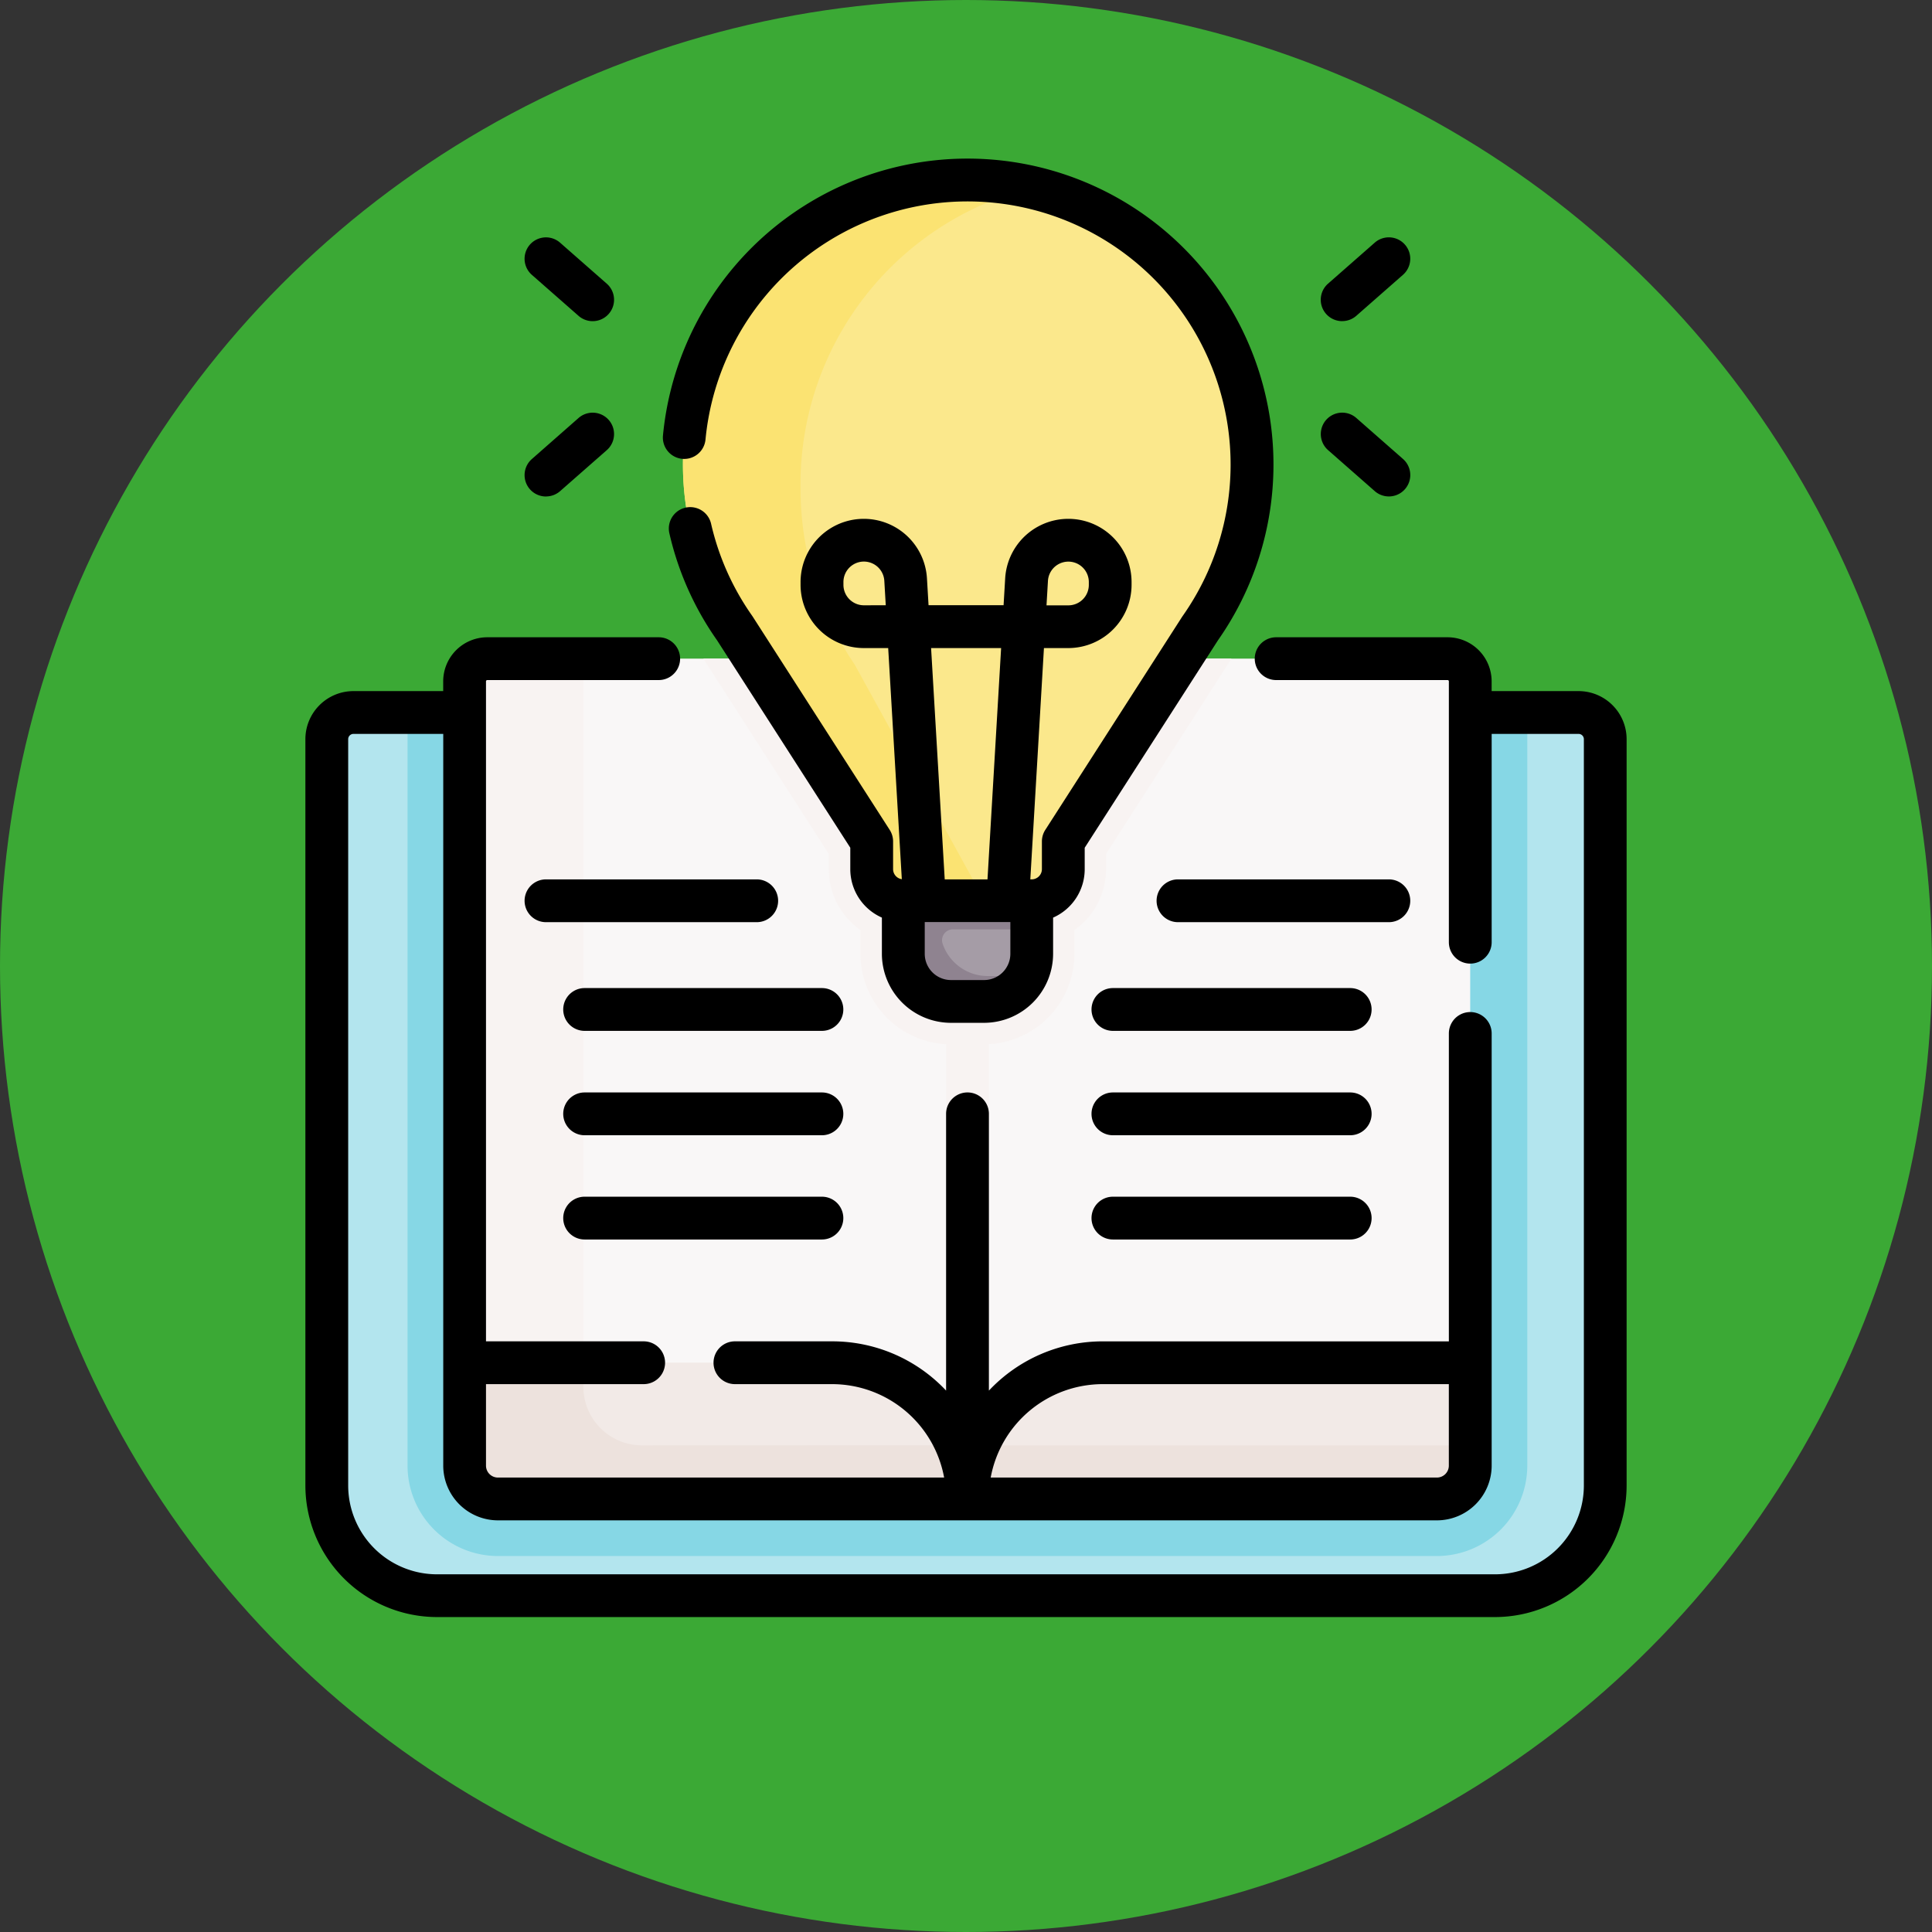 <svg xmlns="http://www.w3.org/2000/svg" width="73" height="73" viewBox="0 0 73 73">
  <rect x="0" y="0" width="73" height="73" fill="#333333" stroke="none"/>
  <g id="Grupo_1101804" data-name="Grupo 1101804" transform="translate(-300 -5785.639)">
    <g id="Grupo_1101596" data-name="Grupo 1101596" transform="translate(300 5785.639)">
      <circle id="Elipse_11489" data-name="Elipse 11489" cx="36.5" cy="36.5" r="36.5" fill="#3ba935"/>
    </g>
    <g id="aprendizaje" transform="translate(287.475 5791.633)">
      <g id="Grupo_1101802" data-name="Grupo 1101802" transform="translate(24.872 0.808)">
        <path id="Trazado_879867" data-name="Trazado 879867" d="M78.862,194.154a1.007,1.007,0,0,1,1.007,1.007v28.2a4.164,4.164,0,0,1-4.164,4.164H35.727a4.164,4.164,0,0,1-4.164-4.164v-28.2a1.007,1.007,0,0,1,1.007-1.007Z" transform="translate(-31.564 -174.035)" fill="#b3e5ee"/>
        <path id="Trazado_879868" data-name="Trazado 879868" d="M59.879,194.154v28.457a3.419,3.419,0,0,0,3.415,3.416H98.773a3.419,3.419,0,0,0,3.415-3.416V194.154Z" transform="translate(-56.827 -174.035)" fill="#86d7e5"/>
        <path id="Trazado_879869" data-name="Trazado 879869" d="M117.02,175.283H80.735a.856.856,0,0,0-.856.857v25.747l11.693,4.271,7.305.84,17.509-3.161,1.489-1.951V176.14A.856.856,0,0,0,117.02,175.283Z" transform="translate(-74.671 -157.198)" fill="#f9f7f7"/>
        <path id="Trazado_879870" data-name="Trazado 879870" d="M248.639,175.283h1.617v31.751h-1.617Z" transform="translate(-225.241 -157.198)" fill="#f8f3f2"/>
        <path id="Trazado_879871" data-name="Trazado 879871" d="M163.57,175.283l4.741,7.382v.573a2.809,2.809,0,0,0,1.194,2.3v.9a3.421,3.421,0,0,0,3.417,3.417h1.251a3.421,3.421,0,0,0,3.417-3.417v-.9a2.809,2.809,0,0,0,1.194-2.3v-.573l4.741-7.382Z" transform="translate(-149.341 -157.198)" fill="#f8f3f2"/>
        <g id="Grupo_1101800" data-name="Grupo 1101800" transform="translate(5.208)">
          <g id="Grupo_1101799" data-name="Grupo 1101799" transform="translate(0 18.085)">
            <g id="XMLID_248_">
              <g id="Grupo_1101798" data-name="Grupo 1101798">
                <g id="Grupo_1101796" data-name="Grupo 1101796">
                  <path id="Trazado_879872" data-name="Trazado 879872" d="M84.367,202.8V175.283H80.735a.856.856,0,0,0-.856.857v25.747l4.633,1.692A2.2,2.2,0,0,1,84.367,202.8Z" transform="translate(-79.879 -175.283)" fill="#f8f3f2"/>
                </g>
                <g id="Grupo_1101797" data-name="Grupo 1101797" transform="translate(0 26.604)">
                  <path id="Trazado_879873" data-name="Trazado 879873" d="M98.878,427.214v.036H81.138a1.259,1.259,0,0,1-1.259-1.26V422.1H93.766a5.111,5.111,0,0,1,5.111,5.111Z" transform="translate(-79.879 -422.103)" fill="#f2eae7"/>
                  <path id="Trazado_879874" data-name="Trazado 879874" d="M275.138,422.1v3.887a1.259,1.259,0,0,1-1.259,1.26h-17.74v-.036a5.111,5.111,0,0,1,5.111-5.111Z" transform="translate(-237.14 -422.103)" fill="#f2eae7"/>
                </g>
              </g>
            </g>
          </g>
          <path id="Trazado_879875" data-name="Trazado 879875" d="M238.486,248.154h-4.851v3.3a1.8,1.8,0,0,0,1.8,1.8h1.251a1.8,1.8,0,0,0,1.8-1.8Z" transform="translate(-217.062 -222.214)" fill="#a59ca6"/>
          <path id="Trazado_879876" data-name="Trazado 879876" d="M238.486,248.154h-4.851v3.3a1.8,1.8,0,0,0,1.8,1.8h1.251a1.8,1.8,0,0,0,1.6-.976,1.815,1.815,0,0,1-.211.013h-1.251a1.8,1.8,0,0,1-1.7-1.22.411.411,0,0,1,.389-.544h2.978v-2.371Z" transform="translate(-217.062 -222.214)" fill="#8f8390"/>
          <path id="Trazado_879877" data-name="Trazado 879877" d="M177.9,18.25a10.751,10.751,0,1,0-19.544,6.187l5.173,8.054v1.047a1.194,1.194,0,0,0,1.194,1.194h4.851a1.194,1.194,0,0,0,1.194-1.194V32.491l5.173-8.054A10.7,10.7,0,0,0,177.9,18.25Z" transform="translate(-148.148 -7.499)" fill="#fbe88c"/>
          <path id="Trazado_879878" data-name="Trazado 879878" d="M162.888,25.81a11.838,11.838,0,0,1-2.047-6.688,11.546,11.546,0,0,1,8.766-11.339,10.753,10.753,0,0,0-11.252,16.655l5.173,8.054v1.047a1.194,1.194,0,0,0,1.194,1.194h3.073Z" transform="translate(-148.148 -7.5)" fill="#fbe372"/>
        </g>
        <g id="Grupo_1101801" data-name="Grupo 1101801" transform="translate(5.208 44.689)">
          <path id="Trazado_879879" data-name="Trazado 879879" d="M256.541,451.046a5.1,5.1,0,0,0-.4,1.992v.036h17.74a1.259,1.259,0,0,0,1.259-1.26v-.767h-18.6Z" transform="translate(-237.139 -447.926)" fill="#ede2dd"/>
          <path id="Trazado_879880" data-name="Trazado 879880" d="M86.578,425.223a2.211,2.211,0,0,1-2.211-2.211V422.1H79.879v3.887a1.259,1.259,0,0,0,1.259,1.26h17.74v-.036a5.1,5.1,0,0,0-.4-1.992Z" transform="translate(-79.879 -422.103)" fill="#ede2dd"/>
        </g>
      </g>
      <g id="Grupo_1101803" data-name="Grupo 1101803" transform="translate(24.064 0)">
        <path id="Trazado_879881" data-name="Trazado 879881" d="M72.171,169.819H68.886v-.369a1.667,1.667,0,0,0-1.665-1.665H60.744a.808.808,0,1,0,0,1.617h6.478a.048.048,0,0,1,.048.048v9.857a.808.808,0,0,0,1.617,0v-7.871h3.284a.2.2,0,0,1,.2.2v28.2a3.359,3.359,0,0,1-3.355,3.355H29.036a3.359,3.359,0,0,1-3.355-3.355v-28.2a.2.2,0,0,1,.2-.2h3.392v27.649a2.07,2.07,0,0,0,2.067,2.067h35.48a2.07,2.07,0,0,0,2.067-2.067v-16.33a.808.808,0,1,0-1.617,0v11.634H54.19a5.9,5.9,0,0,0-4.3,1.861V185.792a.808.808,0,0,0-1.617,0v10.457a5.9,5.9,0,0,0-4.3-1.861H40.294a.808.808,0,0,0,0,1.617h3.673a4.309,4.309,0,0,1,4.232,3.53H31.339a.451.451,0,0,1-.451-.451v-3.079h5.958a.808.808,0,0,0,0-1.617H30.888V169.45a.048.048,0,0,1,.048-.048h6.478a.808.808,0,0,0,0-1.617H30.936a1.667,1.667,0,0,0-1.665,1.665v.369H25.879a1.817,1.817,0,0,0-1.815,1.815v28.2a4.977,4.977,0,0,0,4.972,4.972H69.014a4.977,4.977,0,0,0,4.972-4.972v-28.2A1.817,1.817,0,0,0,72.171,169.819ZM54.19,196.005H67.269v3.079a.451.451,0,0,1-.451.451H49.958a4.309,4.309,0,0,1,4.232-3.53Z" transform="translate(-24.064 -149.7)"/>
        <path id="Trazado_879882" data-name="Trazado 879882" d="M150.08,11.343a.809.809,0,0,0,.881-.729,9.943,9.943,0,1,1,18.03,6.667l-.02.029L163.8,25.363a.809.809,0,0,0-.128.437v1.047a.386.386,0,0,1-.385.385h-.053l.515-8.739h.921a2.393,2.393,0,0,0,2.39-2.39v-.1a2.39,2.39,0,0,0-4.776-.141l-.06,1.012h-2.835l-.06-1.012a2.39,2.39,0,0,0-4.776.141v.1a2.392,2.392,0,0,0,2.39,2.39h.921l.515,8.733a.385.385,0,0,1-.33-.38V25.8a.809.809,0,0,0-.128-.437l-5.173-8.054-.019-.029a9.85,9.85,0,0,1-1.557-3.485.808.808,0,1,0-1.576.362,11.46,11.46,0,0,0,1.8,4.04l5.036,7.84v.81a2,2,0,0,0,1.194,1.83v1.367a2.612,2.612,0,0,0,2.609,2.609h1.251a2.612,2.612,0,0,0,2.609-2.609V28.678a2,2,0,0,0,1.194-1.83v-.81l5.036-7.84a11.56,11.56,0,1,0-20.971-7.736.808.808,0,0,0,.729.881ZM163.9,15.961a.773.773,0,0,1,1.545.045v.1a.774.774,0,0,1-.773.773h-.826Zm-6.954.916a.774.774,0,0,1-.773-.773v-.1a.773.773,0,0,1,1.545-.045l.054.916Zm5.185,1.617-.515,8.739H160l-.515-8.739Zm.349,11.551a.993.993,0,0,1-.992.992h-1.251a.993.993,0,0,1-.992-.992v-1.2h3.235v1.2Z" transform="translate(-135.843 0)"/>
        <path id="Trazado_879883" data-name="Trazado 879883" d="M380.819,30.749a.805.805,0,0,0,.533-.2L383.116,29a.808.808,0,0,0-1.067-1.215l-1.764,1.549a.808.808,0,0,0,.534,1.416Z" transform="translate(-341.644 -24.61)"/>
        <path id="Trazado_879884" data-name="Trazado 879884" d="M380.286,90.463l1.764,1.549a.808.808,0,0,0,1.067-1.215l-1.764-1.549a.808.808,0,0,0-1.067,1.215Z" transform="translate(-341.644 -79.449)"/>
        <path id="Trazado_879885" data-name="Trazado 879885" d="M101.178,29l1.764,1.549a.808.808,0,0,0,1.067-1.215l-1.764-1.549A.808.808,0,0,0,101.178,29Z" transform="translate(-92.621 -24.609)"/>
        <path id="Trazado_879886" data-name="Trazado 879886" d="M101.712,92.214a.806.806,0,0,0,.533-.2l1.764-1.549a.808.808,0,0,0-1.067-1.215L101.179,90.8a.808.808,0,0,0,.534,1.416Z" transform="translate(-92.621 -79.45)"/>
        <path id="Trazado_879887" data-name="Trazado 879887" d="M110.483,253.462a.808.808,0,0,0-.808-.808h-7.963a.808.808,0,0,0,0,1.617h7.963A.808.808,0,0,0,110.483,253.462Z" transform="translate(-92.621 -225.421)"/>
        <path id="Trazado_879888" data-name="Trazado 879888" d="M124.225,290.8h-8.966a.808.808,0,0,0,0,1.617h8.966a.808.808,0,0,0,0-1.617Z" transform="translate(-104.708 -259.46)"/>
        <path id="Trazado_879889" data-name="Trazado 879889" d="M124.225,327.346h-8.966a.808.808,0,0,0,0,1.617h8.966a.808.808,0,0,0,0-1.617Z" transform="translate(-104.708 -292.062)"/>
        <path id="Trazado_879890" data-name="Trazado 879890" d="M124.225,363.887h-8.966a.808.808,0,1,0,0,1.617h8.966a.808.808,0,1,0,0-1.617Z" transform="translate(-104.708 -324.664)"/>
        <path id="Trazado_879891" data-name="Trazado 879891" d="M332.076,253.462a.808.808,0,0,0-.808-.808H323.3a.808.808,0,0,0,0,1.617h7.963A.808.808,0,0,0,332.076,253.462Z" transform="translate(-290.329 -225.421)"/>
        <path id="Trazado_879892" data-name="Trazado 879892" d="M309.421,290.8h-8.966a.808.808,0,0,0,0,1.617h8.966a.808.808,0,1,0,0-1.617Z" transform="translate(-269.943 -259.46)"/>
        <path id="Trazado_879893" data-name="Trazado 879893" d="M309.421,327.346h-8.966a.808.808,0,0,0,0,1.617h8.966a.808.808,0,1,0,0-1.617Z" transform="translate(-269.943 -292.062)"/>
        <path id="Trazado_879894" data-name="Trazado 879894" d="M309.421,363.887h-8.966a.808.808,0,1,0,0,1.617h8.966a.808.808,0,1,0,0-1.617Z" transform="translate(-269.943 -324.664)"/>
      </g>
    </g>
  </g>
</svg>
